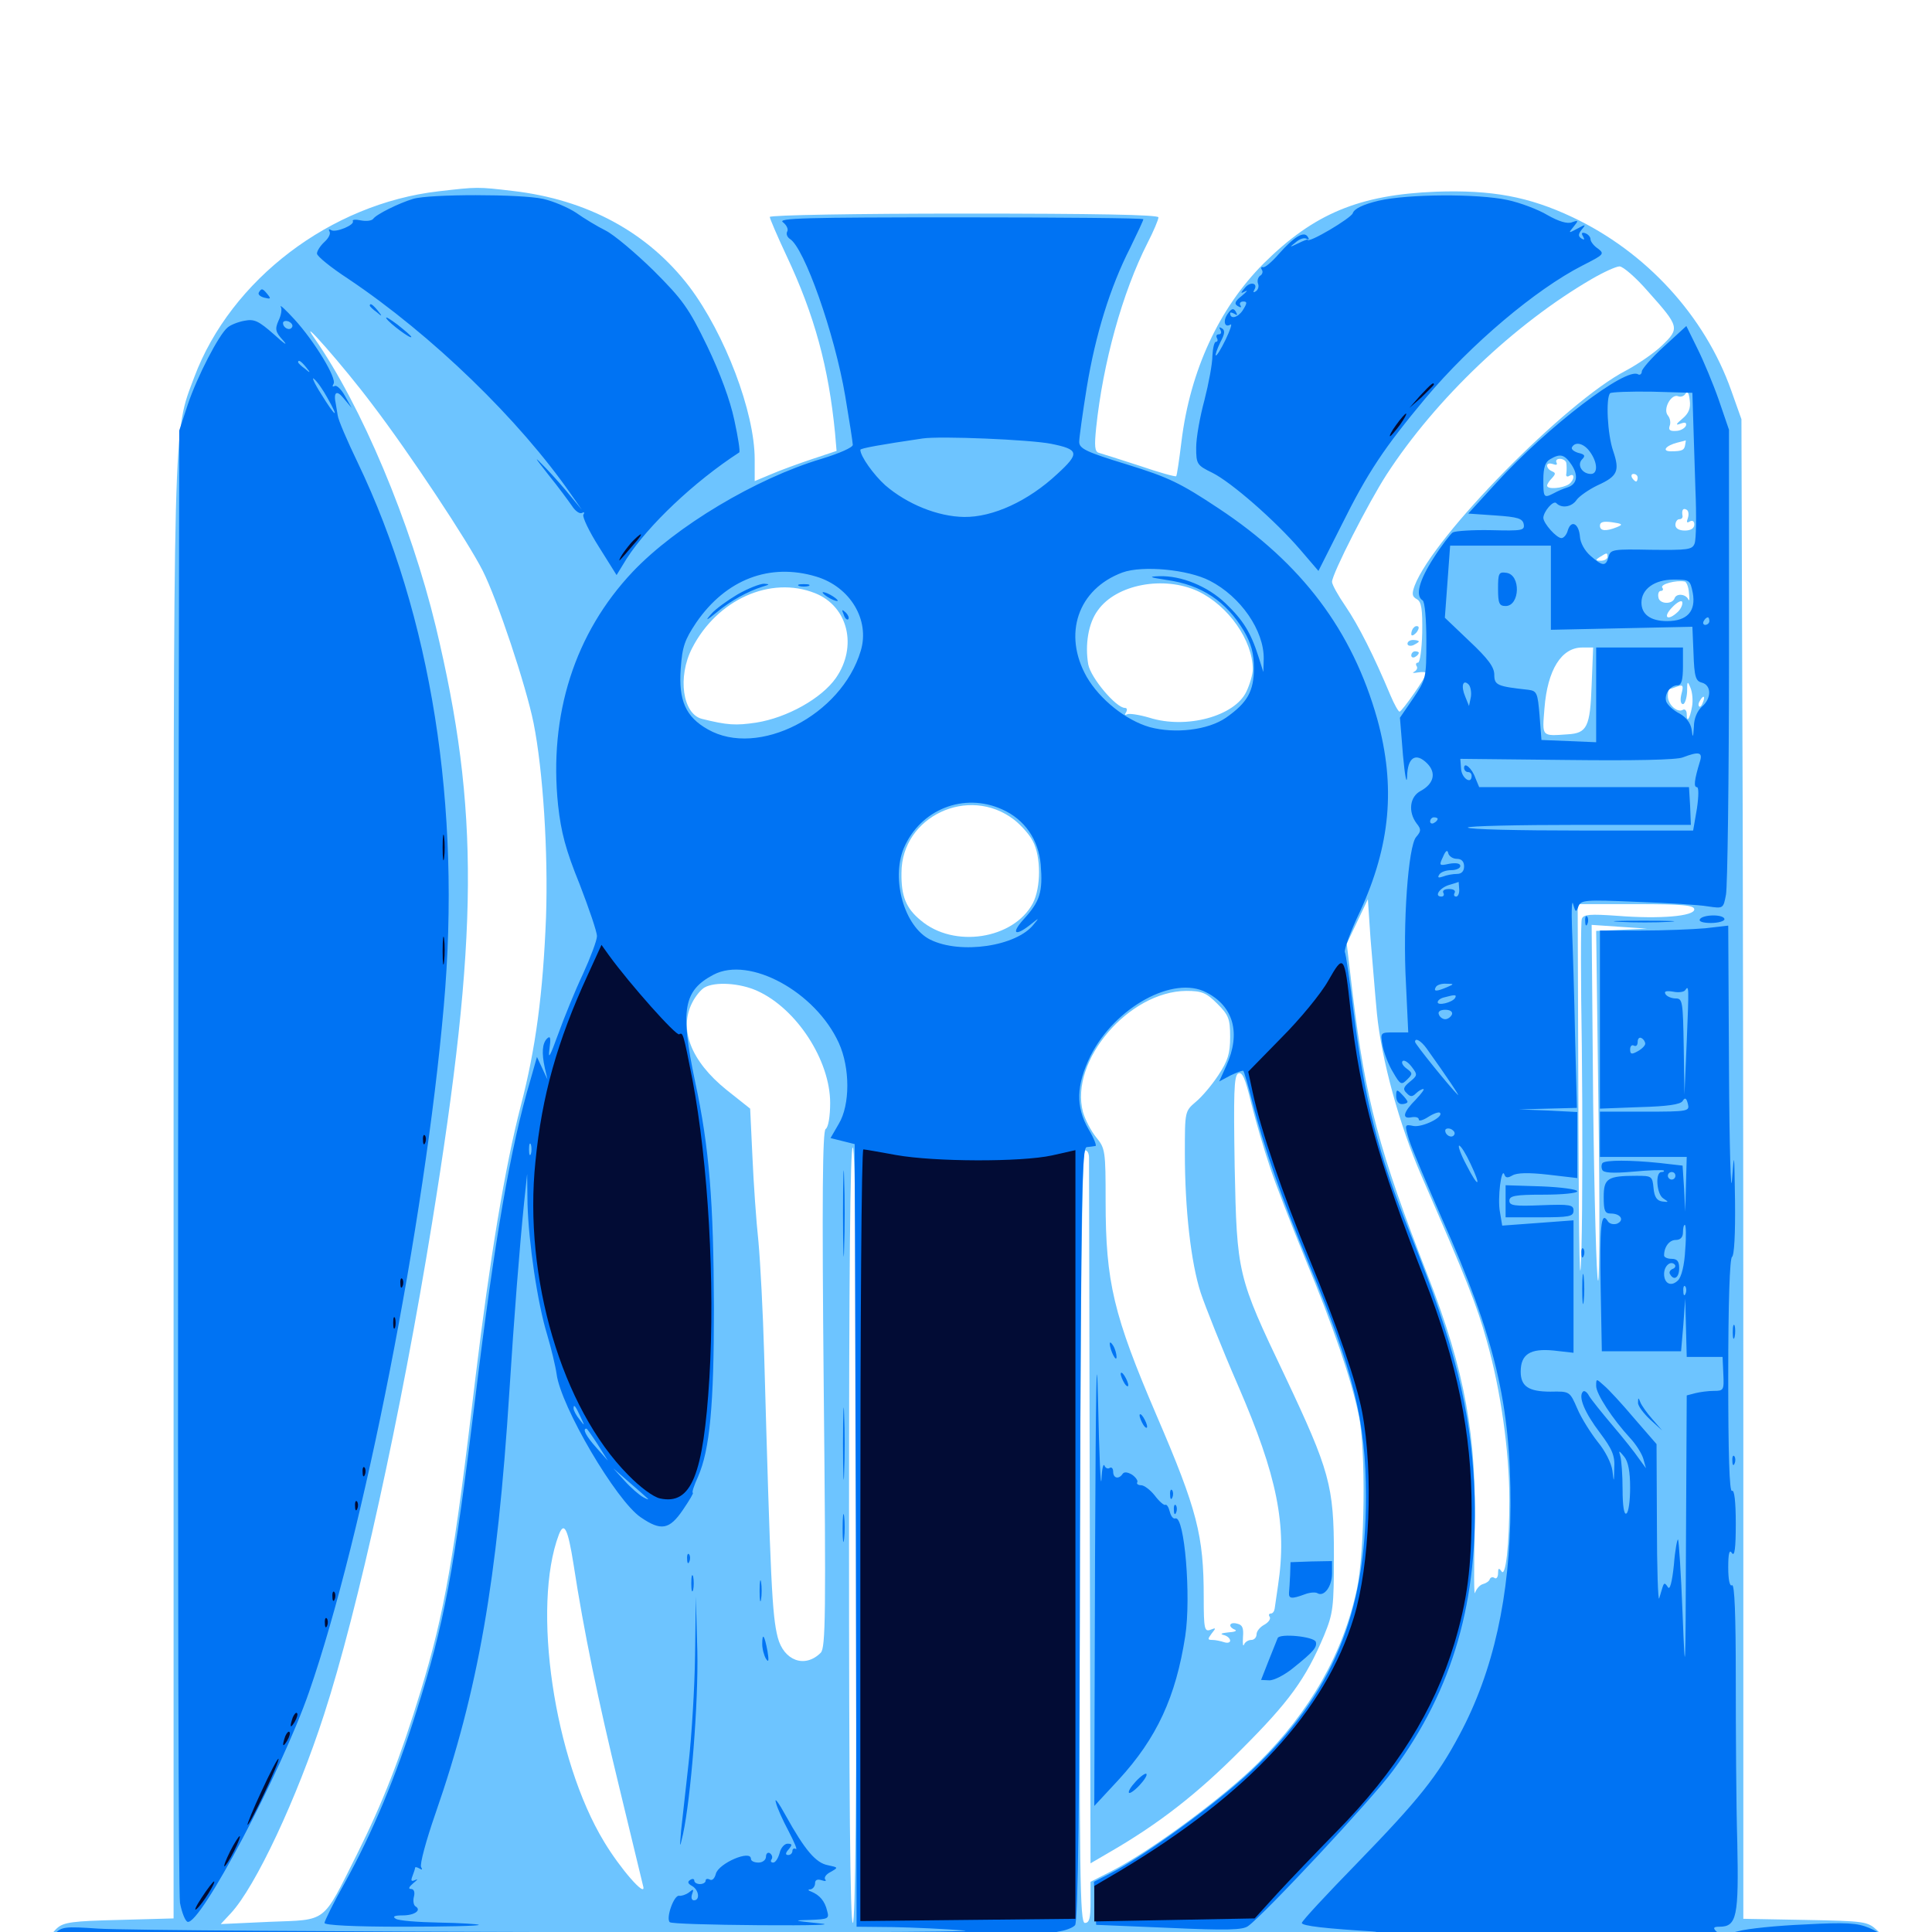 <svg xmlns="http://www.w3.org/2000/svg" viewBox="0 -1000 1000 1000">
	<path fill="#6dc4ff" d="M226.953 -900.977C171.094 -894.531 119.531 -855.273 100.586 -804.883C89.453 -775 89.844 -791.211 89.844 -382.617V-7.031L61.719 -6.25C37.5 -5.664 33.008 -5.078 29.492 -1.953C24.219 2.93 24.219 8.008 29.688 11.719C33.594 14.453 81.641 14.844 501.367 14.844C966.211 14.844 968.75 14.844 972.656 10.938C977.734 5.859 977.539 4.688 971.484 -0.977C966.602 -5.469 965.234 -5.664 934.375 -6.25L902.344 -6.836V-263.086C902.344 -404.102 902.148 -578.711 901.758 -651.172L901.367 -783.008L896.094 -797.852C882.422 -836.523 851.953 -869.727 813.672 -887.695C791.211 -898.242 772.266 -901.758 743.359 -900.781C703.516 -899.219 680.078 -889.453 654.102 -863.672C631.055 -840.625 616.016 -808.203 611.523 -771.484C610.352 -761.914 609.18 -753.906 608.789 -753.516C608.398 -753.125 599.805 -755.469 589.648 -758.984C579.492 -762.305 570.117 -765.234 568.75 -765.625C566.602 -766.211 566.406 -769.141 567.383 -778.711C570.898 -812.109 580.859 -848.438 593.945 -874.219C597.07 -880.273 599.609 -886.328 599.609 -887.5C599.609 -888.867 566.602 -889.453 499.023 -889.453C443.555 -889.453 398.438 -888.672 398.438 -887.695C398.438 -886.914 402.344 -877.734 407.031 -867.773C421.68 -836.719 428.906 -809.766 432.227 -775.781L433.008 -766.602L420.117 -762.305C413.086 -759.961 403.516 -756.445 399.023 -754.492L390.625 -750.977V-762.305C390.625 -786.719 375.195 -827.148 356.836 -851.562C335.352 -879.688 304.102 -896.68 265.43 -901.172C247.266 -903.32 247.07 -903.32 226.953 -900.977ZM852.93 -849.219C869.336 -830.859 869.531 -830.078 860.156 -821.094C855.859 -816.992 847.461 -811.328 841.602 -808.203C810.352 -791.992 741.992 -722.461 732.227 -696.875C730.664 -692.578 730.859 -691.211 733.398 -689.844C735.742 -688.477 736.328 -684.766 736.133 -672.461C735.938 -664.062 734.961 -657.031 733.984 -657.031C733.008 -657.031 732.617 -656.25 733.203 -655.273C733.984 -654.297 733.203 -652.93 732.031 -652.344C730.664 -651.562 731.445 -651.562 733.984 -651.953C736.328 -652.344 738.281 -652.148 738.281 -651.562C738.281 -649.805 725.781 -631.836 724.414 -631.641C723.828 -631.641 721.68 -635.352 719.727 -640.039C711.133 -660.547 703.125 -676.367 696.484 -686.133C692.578 -691.797 689.453 -697.461 689.453 -698.828C689.453 -702.93 708.398 -740.039 717.773 -754.492C743.164 -793.555 783.984 -832.422 824.023 -855.664C830.078 -859.18 836.523 -862.109 838.281 -862.109C840.039 -862.109 846.68 -856.445 852.93 -849.219ZM192.578 -790.82C212.109 -765.234 242.188 -719.727 249.805 -704.688C257.422 -689.648 272.266 -645.117 276.172 -625.781C281.055 -601.367 283.789 -558.789 282.617 -525.195C281.055 -485.938 277.344 -457.422 269.531 -427.539C261.328 -395.898 253.516 -348.242 246.094 -286.914C235.156 -194.141 230.078 -165.039 217.773 -124.805C207.227 -90.234 198.242 -67.188 184.57 -39.844C166.602 -4.102 169.727 -6.445 139.648 -5.273L114.258 -4.102L119.531 -9.766C132.227 -23.438 153.711 -69.141 167.773 -112.695C185.156 -166.211 207.617 -268.164 223.633 -366.992C247.852 -516.602 248.242 -580.859 225.586 -675.586C212.5 -729.688 187.109 -790.039 162.695 -825C153.32 -838.281 177.93 -810.352 192.578 -790.82ZM870.703 -783.203C867.383 -780.469 867.188 -779.688 869.727 -780.664C872.266 -781.641 873.047 -781.25 872.656 -779.688C872.07 -778.32 869.727 -776.953 867.383 -776.953C864.258 -776.758 863.477 -777.539 864.258 -779.688C864.844 -781.25 864.453 -783.594 863.281 -784.961C860.547 -788.281 865.039 -796.289 868.555 -794.922C869.922 -794.336 871.68 -794.922 872.461 -796.289C873.438 -797.852 874.219 -796.484 874.609 -792.773C875.195 -788.672 874.023 -785.938 870.703 -783.203ZM843.75 -794.922C843.75 -795.312 841.602 -795.703 838.867 -795.703C836.133 -795.703 833.984 -794.922 833.984 -793.945C833.984 -793.164 836.133 -792.773 838.867 -793.359C841.602 -793.75 843.75 -794.531 843.75 -794.922ZM872.266 -769.922C871.875 -766.992 870.703 -766.406 864.844 -766.406C859.961 -766.406 862.109 -769.336 868.164 -770.898C870.312 -771.484 872.266 -771.875 872.461 -772.07C872.656 -772.07 872.461 -771.094 872.266 -769.922ZM810.742 -760.156C810.938 -758.789 810.938 -756.445 810.742 -754.883C810.352 -753.516 811.133 -752.93 812.305 -753.711C815.234 -755.469 815.039 -751.562 812.109 -749.414C808.984 -747.266 800.781 -746.484 800.781 -748.633C800.781 -749.414 801.953 -751.172 803.32 -752.539C805.273 -754.688 805.273 -755.273 803.32 -756.055C801.953 -756.641 800.781 -757.812 800.781 -758.984C800.781 -760.156 802.148 -760.352 803.906 -759.766C805.469 -759.18 806.25 -759.375 805.664 -760.547C805.078 -761.719 805.859 -762.5 807.422 -762.5C809.18 -762.5 810.742 -761.328 810.742 -760.156ZM847.656 -752.734C847.656 -751.758 847.266 -750.781 846.875 -750.781C846.289 -750.781 845.312 -751.758 844.727 -752.734C844.141 -753.906 844.531 -754.688 845.508 -754.688C846.68 -754.688 847.656 -753.906 847.656 -752.734ZM846.68 -737.5C847.266 -738.086 846.289 -739.258 844.336 -739.844C841.602 -741.016 841.406 -740.82 843.164 -738.867C844.531 -737.5 846.094 -736.914 846.68 -737.5ZM873.633 -731.836C872.852 -729.688 873.047 -729.102 874.609 -730.078C875.977 -730.859 876.953 -730.273 876.953 -728.516C876.953 -726.562 875.195 -725.391 872.07 -725.391C868.945 -725.391 867.188 -726.562 867.188 -728.32C867.188 -729.883 868.164 -731.25 869.141 -731.25C870.312 -731.25 870.898 -731.836 870.898 -732.812C870.312 -735.938 871.094 -737.305 873.047 -736.133C874.023 -735.547 874.219 -733.594 873.633 -731.836ZM813.086 -733.984C812.305 -734.57 809.57 -734.961 806.836 -734.961C802.148 -734.57 802.344 -734.57 807.617 -733.789L813.477 -732.812L807.617 -730.273L801.758 -727.734L806.836 -727.539C811.719 -727.344 815.625 -731.445 813.086 -733.984ZM836.914 -727.148C831.055 -724.805 828.125 -725.195 828.125 -727.93C828.125 -729.883 830.078 -730.273 834.375 -729.688C839.844 -728.906 840.234 -728.516 836.914 -727.148ZM832.031 -711.719C832.031 -710.742 830.469 -709.766 828.711 -709.766C825.781 -709.766 825.586 -710.156 828.125 -711.719C831.836 -714.062 832.031 -714.062 832.031 -711.719ZM874.219 -692.969C874.609 -689.844 874.414 -688.477 873.828 -689.844C872.461 -692.578 867.773 -692.969 866.797 -690.43C865.625 -686.914 858.789 -687.305 858.398 -690.82C858.008 -692.578 858.594 -694.141 859.57 -694.141C860.742 -694.141 861.133 -694.922 860.352 -695.898C859.375 -697.656 867.578 -699.805 871.875 -699.023C872.852 -699.023 874.023 -696.289 874.219 -692.969ZM620.117 -693.945C635.742 -686.523 648.438 -668.555 648.438 -653.516C648.438 -650.977 646.875 -645.703 645.117 -641.992C639.062 -629.297 614.062 -622.461 594.922 -628.516C589.648 -630.078 584.375 -630.859 583.398 -630.273C582.227 -629.688 582.031 -630.078 582.812 -631.25C583.594 -632.617 583.398 -633.594 582.227 -633.594C577.734 -633.594 564.648 -649.023 563.281 -656.055C561.523 -666.211 563.281 -677.344 568.164 -683.984C577.734 -697.656 602.539 -702.148 620.117 -693.945ZM421.875 -692.969C439.062 -686.133 443.945 -665.234 432.617 -649.023C425.195 -638.477 407.422 -628.516 391.406 -625.977C380.859 -624.414 376.562 -624.609 363.281 -627.93C353.32 -630.469 350.586 -649.609 358.203 -664.453C371.094 -689.648 398.828 -702.148 421.875 -692.969ZM868.555 -683.398C863.281 -678.32 860.352 -680.273 865.43 -685.547C867.969 -688.281 870.312 -689.453 870.703 -688.477C871.094 -687.305 870.117 -684.961 868.555 -683.398ZM823.828 -645.312C823.047 -623.828 821.484 -620.508 811.523 -619.922C797.656 -618.945 798.242 -618.555 799.414 -633.398C800.977 -653.32 808.203 -664.844 818.945 -664.844H824.609ZM875.781 -634.18C874.609 -627.734 873.047 -625.586 873.047 -630.469C873.047 -632.227 872.07 -633.203 871.094 -632.617C868.164 -630.859 863.281 -635.352 863.281 -639.648C863.281 -641.797 863.672 -643.359 864.062 -643.359C864.453 -643.359 866.406 -643.945 868.359 -644.727C871.094 -645.703 871.484 -645.117 870.312 -640.82C869.531 -637.695 869.922 -635.547 871.094 -635.547C872.07 -635.547 873.047 -638.477 873.242 -641.992C873.242 -647.461 873.438 -647.852 875 -643.945C875.977 -641.602 876.367 -637.305 875.781 -634.18ZM882.227 -644.141C883.008 -644.727 881.836 -645.312 879.688 -645.117C877.539 -645.117 876.953 -644.531 878.516 -643.945C879.883 -643.359 881.641 -643.555 882.227 -644.141ZM881.445 -636.523C880.859 -634.766 879.883 -633.789 879.492 -634.375C878.906 -634.961 879.102 -636.133 879.883 -637.305C881.641 -640.43 882.812 -639.844 881.445 -636.523ZM524.805 -575.781C528.32 -573.047 532.812 -568.164 534.57 -564.648C538.867 -556.641 538.867 -540.625 534.57 -532.422C524.609 -513.867 493.75 -508.984 476.562 -523.633C468.945 -529.883 466.406 -536.133 466.602 -548.242C466.602 -577.344 501.367 -593.75 524.805 -575.781ZM712.695 -475.391C715.039 -451.562 724.414 -417.383 735.742 -391.406C759.57 -336.719 764.258 -324.805 769.531 -306.055C776.758 -280.664 781.25 -248.633 781.25 -223.828C781.25 -200.195 779.297 -183.203 777.148 -186.719C775.781 -188.672 775.391 -188.281 775.391 -185.742C775.391 -183.789 774.609 -182.617 773.633 -183.203C772.656 -183.984 771.484 -183.594 771.094 -182.617C770.898 -181.641 769.141 -180.469 767.578 -180.078C766.016 -179.688 764.258 -177.734 763.477 -175.586C762.891 -173.438 762.891 -187.305 763.281 -206.25C764.453 -256.445 758.398 -290.039 739.062 -339.648C713.672 -404.688 706.836 -430.664 700.195 -485.156L697.07 -511.523L702.539 -523.047L708.008 -534.57L709.375 -514.258C710.352 -503.125 711.719 -485.547 712.695 -475.391ZM876.953 -529.297C876.953 -525.781 859.375 -524.219 837.109 -525.977C823.242 -526.953 819.531 -526.758 818.75 -524.414C818.164 -523.047 818.164 -493.164 818.75 -458.008C819.141 -423.047 819.141 -375.977 818.555 -353.32C817.773 -326.172 817.188 -349.414 816.992 -422.266L816.602 -532.031H846.875C870.898 -532.031 876.953 -531.445 876.953 -529.297ZM839.258 -518.75L826.172 -518.164L827.344 -426.953C828.125 -376.758 827.93 -336.328 827.148 -337.109C826.367 -337.891 825.195 -379.688 824.609 -429.883L823.828 -521.289L838.086 -520.312L852.539 -519.336ZM391.992 -487.109C412.305 -477.93 429.688 -451.172 429.688 -429.102C429.688 -422.07 428.711 -416.406 427.344 -415.625C425.781 -414.648 425.391 -381.25 426.367 -280.859C427.539 -164.258 427.344 -147.07 424.805 -144.531C416.602 -136.328 405.664 -140.43 402.539 -152.539C399.609 -164.062 398.828 -181.055 395.508 -299.609C394.922 -320.508 393.555 -346.484 392.578 -357.227C391.406 -367.969 390.039 -387.891 389.453 -401.367L388.281 -426.172L375.977 -435.938C357.617 -450.781 351.172 -467.383 358.398 -481.25C359.961 -484.375 362.891 -487.891 364.648 -488.867C370.117 -491.992 383.008 -491.211 391.992 -487.109ZM630.078 -480.469C635.938 -474.609 636.719 -472.656 636.719 -463.281C636.719 -454.688 635.547 -450.977 630.664 -443.555C627.344 -438.477 622.07 -432.227 618.945 -429.688C613.281 -424.805 613.281 -424.805 613.281 -403.125C613.281 -374.219 616.406 -346.484 621.484 -330.859C623.828 -323.828 632.422 -302.148 640.82 -282.812C661.133 -235.938 666.211 -210.547 661.523 -179.492C660.742 -174.219 659.961 -168.555 659.766 -167.383C659.57 -166.016 658.789 -164.844 657.812 -164.844C656.836 -164.844 656.445 -164.062 657.227 -163.086C657.812 -161.914 656.445 -160.156 654.297 -158.984C652.148 -157.812 650.391 -155.664 650.391 -154.102C650.391 -152.539 649.219 -151.172 647.656 -151.172C646.094 -151.172 644.336 -150 643.945 -148.828C643.359 -147.461 643.164 -149.023 643.359 -152.539C643.75 -157.227 643.164 -158.984 640.43 -159.57C636.328 -160.742 635.352 -158.008 639.258 -156.445C640.43 -155.859 639.062 -155.273 635.742 -155.078C632.227 -154.688 631.25 -154.297 633.398 -153.711C635.156 -153.32 636.719 -151.953 636.719 -150.781C636.719 -149.805 635.352 -149.414 633.594 -150C631.836 -150.586 629.102 -151.172 627.539 -151.172C625 -151.172 625 -151.562 627.148 -154.492C629.492 -157.422 629.492 -157.617 626.562 -156.445C623.438 -155.273 623.047 -156.836 623.047 -173.242C623.047 -205.273 619.727 -218.359 598.633 -267.383C576.367 -319.336 572.266 -336.328 572.266 -378.32C572.266 -404.297 572.07 -405.664 567.383 -411.328C564.844 -414.453 561.719 -420.312 560.547 -424.414C553.516 -450.781 584.18 -486.914 614.062 -487.109C622.07 -487.109 624.414 -486.133 630.078 -480.469ZM657.227 -396.289C659.961 -387.695 668.359 -366.211 675.586 -348.438C690.039 -313.672 699.414 -286.133 703.32 -267.383C707.031 -249.805 706.445 -196.875 702.344 -177.539C695.117 -144.141 678.32 -114.453 651.367 -87.695C633.594 -69.922 595.508 -41.797 575.195 -31.445L564.453 -25.977V-15.234C564.453 -7.227 563.867 -4.688 561.523 -4.688C558.984 -4.688 558.594 -27.734 558.984 -204.297C559.375 -340.234 560.156 -403.906 561.523 -404.492C562.695 -404.883 563.672 -403.125 563.672 -400.781C563.672 -398.242 563.867 -315.039 564.062 -216.016L564.453 -35.547L573.828 -41.016C599.609 -55.859 619.727 -71.484 642.578 -94.531C667.188 -119.141 675.781 -130.859 685.352 -153.516C690.039 -165.039 690.43 -167.773 690.43 -195.117C690.43 -231.055 688.281 -238.672 665.039 -287.891C640.43 -339.453 640.234 -340.625 639.062 -396.094C638.477 -433.789 638.672 -442.969 640.82 -444.336C642.969 -445.508 644.531 -441.992 647.656 -428.906C650 -419.531 654.297 -404.883 657.227 -396.289ZM443.359 -204.688C443.359 -72.656 442.773 -4.688 441.406 -4.688C440.039 -4.688 439.453 -73.047 439.453 -206.055C439.453 -339.648 440.039 -406.836 441.406 -406.055C442.773 -405.273 443.359 -336.133 443.359 -204.688ZM296.875 -190.234C302.148 -155.859 309.57 -119.922 320.508 -75C326.953 -48.633 332.422 -25.391 333.008 -23.242C333.984 -17.969 320.898 -33.008 312.695 -46.68C286.719 -89.453 275.195 -168.359 289.258 -205.664C291.992 -212.695 293.945 -208.789 296.875 -190.234ZM731.836 -675.195C731.055 -674.609 730.469 -673.047 730.469 -671.875C730.469 -670.703 731.445 -670.898 732.812 -672.266C733.984 -673.438 734.57 -675 734.18 -675.586C733.594 -676.172 732.422 -675.977 731.836 -675.195ZM728.516 -666.797C728.516 -667.969 729.883 -668.75 731.445 -668.75C733.008 -668.75 734.375 -668.359 734.375 -667.969C734.375 -667.578 733.008 -666.797 731.445 -666.016C729.883 -665.43 728.516 -665.82 728.516 -666.797ZM730.469 -660.742C730.469 -659.766 731.445 -659.375 732.422 -659.961C733.594 -660.547 734.375 -661.523 734.375 -662.109C734.375 -662.5 733.594 -662.891 732.422 -662.891C731.445 -662.891 730.469 -661.914 730.469 -660.742ZM57.617 18.75C56.836 20.117 52.93 20.508 46.68 19.727L37.109 18.555V25.391C37.109 32.031 37.5 32.422 43.945 32.422C48.828 32.422 50.781 31.641 50.781 29.297C50.781 27.344 49.805 26.562 47.656 27.344C46.094 27.93 45.312 27.734 45.898 26.562C46.484 25.391 48.828 24.609 50.977 24.609C53.711 24.609 54.688 25.977 54.688 29.688C54.688 34.375 55.273 34.57 59.961 33.398C69.336 31.055 70.703 24.414 63.086 19.336C60.156 17.383 58.594 17.188 57.617 18.75Z"/>
	<path fill="#0073f3" d="M213.867 -897.07C206.641 -894.922 194.727 -889.062 193.164 -886.719C192.383 -885.742 189.648 -885.352 186.719 -885.938C183.984 -886.523 182.227 -886.328 182.617 -885.547C183.789 -883.594 173.828 -879.492 171.484 -880.859C170.312 -881.641 169.922 -881.25 170.508 -880.273C171.289 -879.102 170.117 -876.758 167.969 -874.805C165.82 -872.852 164.062 -870.117 164.062 -868.75C164.062 -867.383 171.289 -861.523 180.273 -855.664C223.633 -826.562 268.945 -782.617 295.703 -743.945L301.172 -736.133L295.508 -742.969C292.578 -746.68 286.719 -753.32 282.617 -757.617C275.977 -764.453 276.172 -764.062 283.984 -754.102C289.062 -747.852 294.336 -740.625 296.094 -738.086C297.852 -735.352 300.195 -733.789 301.367 -734.57C302.344 -735.156 302.734 -734.766 301.953 -733.594C301.367 -732.422 304.883 -725 309.961 -716.992L319.141 -702.344L324.414 -710.938C335.547 -728.125 359.18 -750.586 382.617 -765.82C383.203 -766.211 382.031 -773.633 380.078 -782.617C377.93 -792.773 372.852 -806.641 366.016 -820.898C356.445 -840.625 353.32 -844.922 338.281 -859.961C328.906 -869.141 317.773 -878.516 313.477 -880.664C309.18 -882.812 302.344 -886.914 298.242 -889.844C294.141 -892.578 286.328 -895.898 281.055 -897.07C269.531 -899.609 222.266 -899.609 213.867 -897.07ZM713.477 -896.094C705.469 -894.141 700.977 -891.992 700.195 -889.648C699.414 -887.109 676.758 -873.633 676.758 -875.977C676.758 -876.172 674.609 -875.391 671.875 -874.023C667.383 -871.875 667.188 -871.875 670.703 -874.609C672.656 -876.367 675.195 -877.148 676.367 -876.367C677.539 -875.781 677.734 -876.172 676.953 -877.344C675 -880.664 669.922 -877.539 661.914 -868.555C658.398 -864.453 654.688 -861.328 653.711 -861.719C652.734 -861.914 652.539 -861.328 653.125 -860.352C653.906 -859.375 653.32 -857.812 652.148 -857.227C651.172 -856.445 650.586 -854.688 651.172 -853.125C651.758 -851.758 651.172 -850 650 -849.219C648.828 -848.438 648.438 -848.633 649.219 -850C651.367 -853.516 647.07 -854.492 644.336 -850.977C641.992 -848.242 641.992 -847.852 644.531 -849.219C646.094 -850 645.312 -849.023 642.773 -846.875C639.258 -844.141 638.672 -842.773 640.625 -841.602C642.188 -840.625 642.773 -840.82 641.992 -841.992C641.406 -842.969 641.992 -843.945 643.555 -843.945C645.703 -843.945 645.508 -842.969 643.164 -839.258C640.625 -835.547 636.719 -834.57 636.719 -837.891C636.719 -838.477 637.695 -838.281 639.062 -837.5C640.43 -836.523 640.625 -836.914 639.648 -838.672C638.477 -840.625 637.5 -840.43 635.547 -837.695C632.812 -833.984 633.789 -830.078 636.914 -832.031C637.891 -832.617 636.719 -829.102 634.375 -824.219C632.031 -819.336 629.688 -815.625 629.297 -816.016C628.906 -816.406 630.078 -819.531 631.641 -822.852C633.984 -827.148 634.18 -829.102 632.422 -830.078C631.055 -830.859 630.859 -830.664 631.641 -829.297C632.422 -827.93 632.031 -826.953 630.859 -826.953C629.688 -826.953 629.297 -826.172 629.883 -825C630.469 -824.023 630.273 -823.047 629.297 -823.047C628.516 -823.047 627.734 -819.727 627.539 -815.82C627.539 -811.719 625.586 -801.367 623.438 -792.969C621.094 -784.375 619.141 -773.438 619.141 -768.359C619.141 -759.766 619.531 -759.18 627.539 -755.273C637.305 -750.391 659.961 -730.664 673.047 -715.43L682.422 -704.492L694.336 -728.125C708.008 -755.664 716.406 -768.164 737.891 -793.945C761.523 -822.07 794.922 -850.195 818.945 -862.5C830.078 -868.164 830.664 -868.555 827.148 -871.289C825 -872.656 823.242 -875 823.242 -876.172C823.242 -877.344 822.07 -878.711 820.508 -879.297C818.75 -879.883 818.359 -879.297 819.336 -877.734C820.312 -875.977 820.117 -875.586 818.555 -876.562C816.797 -877.734 816.797 -878.711 818.75 -881.25C821.094 -883.984 820.703 -883.984 816.406 -881.641C811.719 -879.102 811.719 -879.297 814.453 -882.617C817.188 -885.938 816.992 -886.133 813.672 -884.961C811.328 -883.984 806.836 -885.352 800.977 -888.672C796.094 -891.602 786.719 -895.117 780.273 -896.484C764.844 -899.805 728.711 -899.609 713.477 -896.094ZM405.273 -884.961C407.227 -883.398 408.203 -881.25 407.422 -880.078C406.836 -878.906 407.422 -877.344 408.789 -876.367C416.211 -872.07 432.031 -827.344 437.5 -794.922C439.648 -782.227 441.406 -770.898 441.406 -769.727C441.406 -768.359 434.18 -765.234 425.195 -762.5C391.211 -752.344 349.805 -727.539 327.539 -704.102C297.461 -672.266 283.984 -630.078 288.867 -583.203C290.43 -569.141 292.773 -560.156 300 -542.383C304.883 -529.688 308.984 -517.773 308.984 -515.43C308.984 -513.281 305.664 -504.492 301.758 -495.898C297.656 -487.305 291.992 -473.242 288.867 -464.648C284.766 -453.32 283.594 -451.172 284.375 -456.836C285.156 -462.695 284.961 -464.062 283.203 -462.5C280.664 -459.961 280.273 -455.078 282.031 -447.07L283.398 -441.211L280.664 -447.07L277.93 -452.93L274.609 -441.211C264.258 -406.445 256.055 -358.789 246.094 -277.148C234.961 -185.742 229.883 -159.375 215.625 -114.453C205.078 -80.664 192.773 -51.367 178.516 -25.586C172.656 -15.234 167.969 -5.664 167.969 -4.688C167.969 -3.516 183.008 -2.734 208.398 -2.734C230.469 -2.734 248.242 -3.125 247.852 -3.711C247.266 -4.102 238.086 -4.688 227.148 -4.883C216.406 -5.078 206.25 -5.859 204.883 -6.836C202.93 -8.008 204.102 -8.594 208.398 -8.594C214.648 -8.594 218.359 -11.328 215.039 -13.281C214.062 -13.867 213.672 -16.211 214.258 -18.359C214.844 -20.703 214.258 -22.266 212.695 -22.266C211.133 -22.266 211.719 -23.438 214.062 -25.391C216.016 -26.953 216.602 -27.734 215.039 -26.953C212.891 -25.977 212.5 -26.367 213.477 -28.906C214.258 -30.859 214.844 -32.812 214.844 -33.203C214.844 -33.789 215.82 -33.594 217.188 -32.812C218.555 -32.031 218.75 -32.227 217.969 -33.594C217.188 -34.961 220.508 -47.266 225.391 -61.328C247.461 -124.805 257.422 -181.836 263.672 -280.078C266.016 -317.383 268.945 -354.688 271.289 -377.734L272.852 -392.383L273.047 -376.758C273.633 -356.836 278.125 -325.781 283.203 -309.18C285.352 -301.953 287.5 -292.969 288.086 -288.867C290.234 -272.07 318.945 -223.242 331.641 -214.648C342.188 -207.422 346.484 -208.203 353.516 -218.555C356.836 -223.438 359.18 -227.344 358.594 -227.344C358.008 -227.344 359.18 -231.055 361.328 -235.742C367.383 -249.609 369.531 -272.461 369.531 -322.852C369.336 -378.125 367.188 -405.859 359.766 -440.234C351.953 -477.344 353.711 -487.305 369.336 -495.508C387.891 -505.273 422.07 -486.719 434.18 -460.156C440.039 -447.266 440.039 -428.125 434.18 -418.359L429.883 -410.938L436.133 -409.375L442.383 -407.812L442.969 -205.273L443.359 -2.734L462.5 -2.539C472.852 -2.344 489.453 -1.562 499.023 -0.781C519.727 0.977 78.125 0 50.781 -1.758C33.594 -2.93 31.836 -2.734 28.32 0.977C24.805 5.078 24.805 5.273 29.297 9.961L33.789 14.844H498.828C868.945 14.844 964.844 14.258 968.75 12.305C971.484 10.938 973.828 7.812 974.219 5.469C974.805 1.953 973.438 0.391 967.383 -2.148C961.328 -4.688 955.469 -5.078 934.18 -3.906C919.922 -3.32 904.492 -1.758 899.609 -0.391C892.578 1.367 890.039 1.367 888.281 -0.391C886.523 -2.148 886.914 -2.734 890.039 -2.734C899.023 -2.734 900 -8.203 899.219 -46.289C898.633 -65.82 898.438 -104.102 898.438 -131.25C898.438 -163.672 897.852 -180.273 896.484 -179.492C895.312 -178.711 894.531 -182.227 894.531 -188.672C894.531 -196.094 895.117 -198.242 896.484 -196.094C897.852 -194.141 898.438 -198.828 898.438 -211.328C898.438 -223.047 897.656 -229.102 896.484 -228.32C895.117 -227.539 894.531 -247.852 894.531 -287.695C894.531 -325.977 895.312 -348.633 896.484 -349.414C897.656 -350.195 898.242 -361.523 898.047 -378.32C897.656 -403.906 897.656 -404.688 896.484 -389.453C895.898 -380.273 895.117 -406.25 894.922 -446.875L894.531 -520.898L882.617 -519.531C875.977 -518.945 860.938 -518.359 849.414 -518.359H828.125V-472.266V-426.172L848.633 -426.953C863.086 -427.344 869.727 -428.32 870.898 -430.078C872.07 -432.031 872.852 -431.836 873.633 -428.711C874.609 -424.805 874.023 -424.609 851.367 -424.609H828.125V-412.891V-401.172H850.586H873.047L872.656 -387.109L872.266 -372.852L871.68 -384.766L870.898 -396.68L858.984 -398.047C843.945 -399.609 831.055 -399.609 829.492 -398.047C828.906 -397.461 828.711 -395.898 829.297 -394.531C829.883 -392.969 834.375 -392.578 845.312 -393.555C853.516 -394.336 860.742 -394.531 861.133 -394.141C861.523 -393.75 861.133 -393.359 859.961 -393.359C856.641 -393.359 857.422 -381.836 860.938 -379.688C863.867 -377.734 863.867 -377.734 860.352 -378.125C857.617 -378.516 856.25 -380.469 855.859 -385.156C855.273 -391.211 854.883 -391.406 847.07 -391.406C832.031 -391.406 830.078 -390.039 830.078 -380.469C830.078 -373.242 830.664 -371.875 833.789 -371.875C838.867 -371.875 841.016 -368.359 836.914 -366.602C834.961 -366.016 832.812 -366.602 832.031 -368.164C828.711 -373.242 827.93 -365.43 828.516 -332.812L829.102 -300.586H849.609H870.117L871.289 -314.258L872.266 -327.93L872.656 -312.891L873.047 -297.656H882.422H891.602L891.992 -288.867C892.383 -280.469 892.188 -280.078 887.109 -280.078C884.18 -280.078 879.883 -279.492 877.539 -278.906L873.047 -277.734L872.656 -202.148C872.461 -132.031 872.266 -129.492 870.898 -164.648C870.117 -185.352 868.945 -202.734 868.555 -203.125C868.164 -203.711 866.992 -197.656 866.406 -190.039C865.43 -180.664 864.258 -176.758 863.281 -178.516C861.719 -180.859 861.328 -180.859 860.547 -178.516C860.156 -176.953 859.18 -174.219 858.789 -172.656C858.203 -171.094 857.617 -188.477 857.617 -211.133L857.422 -252.539L845.898 -265.82C839.648 -273.242 832.617 -280.859 830.273 -282.812C826.172 -286.523 826.172 -286.523 826.172 -282.617C826.172 -278.516 834.57 -265.625 843.75 -255.664C846.68 -252.539 849.805 -247.656 850.586 -244.922L851.953 -240.039L848.242 -245.117C846.289 -248.047 840.234 -255.664 834.57 -262.305C829.102 -268.75 823.633 -275.586 822.461 -277.539C821.484 -279.492 819.922 -280.469 819.336 -279.688C816.797 -277.148 820.117 -268.945 828.125 -258.398C834.57 -249.805 835.938 -246.484 835.547 -240.039C835.352 -232.422 835.352 -232.422 834.57 -238.867C833.984 -242.773 830.859 -249.023 826.953 -253.711C823.438 -258.203 818.555 -265.82 816.406 -270.898C812.5 -279.883 812.5 -279.883 802.539 -279.688C791.211 -279.688 787.109 -282.422 787.109 -290.039C787.109 -299.023 791.992 -302.148 804.102 -300.977L814.453 -299.805V-334.18V-368.359L796.094 -366.992L777.539 -365.625L776.367 -372.656C775 -379.688 777.148 -396.484 778.711 -391.992C779.297 -390.234 780.469 -390.234 782.812 -391.602C785.156 -392.969 791.016 -393.164 801.367 -391.992L816.406 -390.234V-407.227V-424.414L801.367 -425.195L786.133 -425.781L801.172 -426.172L816.211 -426.562L815.234 -464.258C814.844 -484.766 814.062 -509.766 813.672 -519.336C813.281 -529.102 813.672 -534.766 814.258 -532.031C815.43 -527.734 815.82 -527.539 816.992 -530.859C818.359 -534.18 820.312 -534.375 847.266 -533.203C863.086 -532.617 879.688 -531.641 883.984 -530.859C891.992 -529.688 891.992 -529.688 893.359 -536.914C894.141 -540.82 894.922 -596.68 894.922 -660.742V-777.539L889.648 -792.969C886.719 -801.367 881.641 -813.477 878.516 -819.727L872.852 -831.25L861.328 -820.703C855.078 -815.039 850 -809.18 849.805 -807.812C849.805 -806.445 848.828 -805.664 847.852 -806.25C841.602 -810.156 800.977 -779.102 774.609 -750.195L759.961 -734.18L774.023 -733.203C785.547 -732.422 788.086 -731.641 788.672 -728.711C789.258 -725.391 787.891 -725.195 771.875 -725.586C762.305 -725.781 753.32 -725.195 751.953 -724.414C750.781 -723.633 746.094 -717.578 741.992 -711.133C734.57 -699.609 732.422 -691.602 736.328 -689.258C737.5 -688.672 738.281 -679.297 738.281 -668.359C738.281 -648.828 738.086 -648.438 731.445 -638.477L724.609 -628.516L726.172 -609.18C727.148 -598.438 728.125 -593.359 728.32 -598.047C728.516 -608.008 732.812 -610.742 738.672 -604.883C743.555 -600 742.188 -594.336 735.352 -590.625C729.688 -587.695 728.711 -579.883 733.203 -573.828C735.742 -570.703 735.547 -569.727 733.008 -566.797C728.906 -562.109 725.977 -522.266 727.734 -490.625L728.906 -465.625H721.68C714.453 -465.625 714.453 -465.625 715.625 -458.789C716.406 -454.883 718.75 -448.633 721.094 -444.922C724.805 -438.477 725.391 -438.281 728.32 -441.211C731.25 -444.141 731.25 -444.531 728.125 -446.875C726.172 -448.242 725.195 -450 725.977 -450.781C726.758 -451.562 728.906 -450.195 730.664 -447.852C733.789 -443.75 733.789 -443.359 729.688 -440.039C726.367 -437.305 725.977 -436.133 728.125 -434.18C729.883 -432.227 731.055 -432.227 732.812 -433.984C734.18 -435.352 735.938 -436.328 736.719 -436.328C737.5 -436.328 735.742 -433.984 732.812 -430.859C726.367 -424.414 725.391 -420.703 730.469 -421.68C732.617 -422.07 734.375 -421.68 734.375 -420.508C734.375 -419.531 736.523 -420.117 739.258 -421.875C741.992 -423.633 744.727 -424.609 745.312 -424.023C747.461 -421.875 736.328 -416.406 731.641 -417.188C726.953 -418.164 726.953 -417.969 729.297 -410.156C730.664 -405.664 738.477 -387.305 746.484 -368.945C773.828 -307.617 782.031 -272.852 781.836 -220.508C781.641 -174.023 773.047 -134.961 755.469 -102.148C743.945 -80.469 734.375 -68.555 702.344 -35.547C686.719 -19.531 673.828 -5.664 673.828 -4.688C673.828 -3.125 686.523 -1.758 711.914 -0.195C717.383 0.195 680.859 0.391 630.859 0.586C580.859 0.586 543.359 0.195 547.266 -0.195C551.172 -0.586 555.273 -2.148 556.445 -3.516C558.008 -5.273 558.789 -67.383 558.984 -206.055C559.57 -382.227 559.961 -406.055 562.5 -406.25C564.062 -406.445 566.211 -406.641 566.992 -406.836C567.773 -406.836 566.211 -410.938 563.477 -415.43C556.641 -427.344 557.031 -438.281 564.453 -453.516C577.148 -478.711 607.422 -495.312 624.414 -486.328C638.477 -479.102 642.383 -465.234 634.766 -448.438L631.055 -440.234L636.914 -443.359C640.234 -444.922 643.164 -446.094 643.555 -445.703C643.945 -445.312 646.094 -438.086 648.242 -429.492C654.102 -406.445 663.867 -378.516 677.539 -345.703C700.586 -290.234 707.031 -264.258 707.031 -225.586C707.031 -164.844 689.648 -123.047 647.852 -83.594C630.078 -66.797 591.992 -39.062 574.609 -30.273L566.211 -25.977L566.797 -14.844L567.383 -3.711L604.883 -2.148C634.961 -0.781 643.359 -0.977 646.094 -3.125C654.492 -9.18 710.352 -68.945 720.898 -83.398C752.148 -125.391 765.625 -172.461 763.086 -230.273C761.133 -270.703 752.93 -303.906 730.469 -360.156C712.891 -403.906 706.25 -430.469 700.195 -479.688C698.438 -493.555 696.68 -505.859 696.094 -507.227C695.703 -508.594 699.023 -517.969 703.906 -528.125C719.727 -562.5 722.461 -592.969 712.891 -627.734C700 -673.633 673.828 -708.398 630.664 -736.914C610.938 -750 604.883 -752.93 583.398 -759.57C562.305 -766.016 558.594 -767.773 558.594 -771.289C558.594 -773.438 560.352 -786.133 562.5 -799.414C566.992 -826.758 574.609 -851.367 584.961 -871.68C588.672 -879.297 591.797 -885.938 591.797 -886.523C591.797 -887.109 549.023 -887.5 496.68 -887.5C416.406 -887.5 402.148 -887.109 405.273 -884.961ZM876.367 -783.984C876.562 -776.953 877.148 -760.352 877.539 -746.875C878.125 -733.398 877.93 -720.898 877.148 -718.75C875.977 -715.43 873.633 -715.234 854.688 -715.43C834.961 -715.82 833.594 -715.625 832.617 -711.914C831.25 -706.641 829.492 -706.836 823.242 -712.305C820.312 -714.844 817.969 -718.945 817.773 -722.266C817.188 -729.102 813.281 -731.055 811.523 -725.586C810.938 -723.242 809.375 -721.484 808.203 -721.484C805.664 -721.484 798.828 -729.102 798.828 -732.031C799.023 -735.352 803.906 -741.016 805.469 -739.648C808.203 -736.719 813.477 -737.5 816.016 -741.211C817.383 -743.164 822.461 -746.68 826.953 -748.828C837.305 -753.516 838.477 -756.25 834.961 -766.602C832.031 -775 831.055 -793.945 833.398 -796.484C834.18 -797.07 843.945 -797.461 855.273 -797.266L875.977 -796.68ZM543.945 -770.312C558.594 -767.383 558.984 -765.43 547.266 -754.688C532.227 -740.625 513.867 -732.227 499.023 -732.422C485.352 -732.617 469.531 -739.062 458.203 -748.828C452.148 -754.297 445.312 -763.867 445.312 -767.188C445.312 -767.969 456.25 -769.922 477.539 -773.047C486.523 -774.414 533.008 -772.461 543.945 -770.312ZM823.047 -766.016C826.953 -760.547 827.148 -754.688 823.438 -754.688C818.945 -754.688 816.016 -759.375 818.945 -762.305C820.703 -764.062 820.312 -764.844 816.797 -765.625C814.453 -766.406 813.086 -767.578 813.672 -768.555C815.43 -771.68 819.922 -770.508 823.047 -766.016ZM813.477 -759.375C817.188 -753.711 816.211 -749.219 811.133 -747.656C809.18 -747.07 806.055 -745.703 804.297 -744.727C799.023 -741.992 798.828 -742.383 798.828 -751.758C798.828 -757.812 799.805 -760.938 802.344 -762.305C807.617 -765.43 809.766 -764.844 813.477 -759.375ZM802.734 -695.898V-674.023L839.453 -674.805L875.977 -675.586L876.562 -661.719C876.953 -649.609 877.734 -647.461 880.859 -646.68C885.938 -645.312 885.938 -638.477 880.859 -634.18C878.516 -632.031 876.758 -628.125 876.758 -623.828C876.367 -617.969 876.172 -617.773 875.586 -622.461C875 -625.781 872.852 -628.711 869.336 -630.664C866.211 -632.227 863.281 -634.961 862.5 -636.719C861.133 -640.43 864.453 -645.312 868.359 -645.312C870.312 -645.312 871.094 -648.047 871.094 -655.078V-664.844H848.633H826.172V-640.43V-615.82L812.109 -616.406L797.852 -616.992L796.875 -629.688C795.898 -641.406 795.508 -642.383 791.016 -642.969C775 -644.727 773.438 -645.312 773.438 -650.781C773.438 -654.688 770.312 -658.984 760.547 -668.164L747.852 -680.273L749.219 -698.828L750.586 -717.578H776.562H802.734ZM626.172 -699.414C642.188 -691.211 654.297 -673.633 654.102 -658.984L653.906 -652.148L651.367 -660.156C647.461 -672.461 643.555 -678.906 634.375 -687.695C625.195 -696.484 611.523 -702.148 600 -701.758C594.141 -701.562 594.922 -701.172 603.906 -699.805C622.07 -697.266 634.766 -688.672 643.945 -673.242C647.656 -666.797 649.023 -661.719 649.023 -654.297C649.023 -642.188 645.703 -636.328 634.57 -628.516C625.195 -622.07 608.203 -620.117 595.117 -623.633C582.812 -627.148 569.336 -637.891 562.5 -649.609C550 -671.68 557.812 -695.117 581.055 -703.711C591.406 -707.422 614.844 -705.273 626.172 -699.414ZM422.461 -701.562C440.039 -696.289 450.391 -679.102 445.508 -663.086C435.547 -629.688 392.383 -607.617 366.406 -622.461C354.883 -628.906 351.172 -637.5 352.344 -653.906C353.125 -665.43 354.492 -668.945 360.352 -677.734C375.781 -700.195 398.438 -708.789 422.461 -701.562ZM876.172 -693.164C877.93 -683.594 873.242 -678.516 862.891 -678.516C854.297 -678.516 849.609 -682.031 849.609 -688.086C849.609 -695.117 856.445 -700 866.211 -700C874.609 -700 874.805 -699.805 876.172 -693.164ZM884.766 -678.516C884.766 -677.539 883.789 -676.562 882.617 -676.562C881.641 -676.562 881.25 -677.539 881.836 -678.516C882.422 -679.688 883.398 -680.469 883.984 -680.469C884.375 -680.469 884.766 -679.688 884.766 -678.516ZM761.328 -639.258L760.352 -634.57L758.398 -639.453C756.055 -644.922 757.227 -648.633 760.156 -645.703C761.133 -644.727 761.719 -641.797 761.328 -639.258ZM769.531 -631.641C769.531 -632.812 768.945 -633.398 768.164 -633.398C767.188 -633.203 764.258 -632.617 761.328 -632.227C757.812 -631.641 755.859 -630.078 755.859 -628.125C755.859 -625.781 756.445 -625.586 758.203 -627.344C759.57 -628.711 762.5 -629.688 765.039 -629.688C767.578 -629.688 769.531 -630.664 769.531 -631.641ZM879.883 -605.859C876.953 -596.289 876.562 -592.578 878.32 -592.578C879.297 -592.578 879.297 -588.086 878.32 -581.445L876.367 -570.117H817.969C785.938 -570.117 759.766 -570.703 759.766 -571.68C759.766 -572.461 785.742 -573.047 817.383 -573.047H875.195L874.805 -582.812L874.219 -592.578H819.922H765.625L763.672 -597.266C761.914 -602.344 757.812 -605.859 757.812 -602.539C757.812 -601.367 758.789 -600.391 759.766 -600.391C760.938 -600.391 761.719 -599.609 761.719 -598.438C761.719 -593.75 756.641 -597.07 756.25 -601.953L755.859 -607.227L811.133 -606.641C845.312 -606.25 867.969 -606.641 871.094 -608.008C879.297 -611.133 881.445 -610.742 879.883 -605.859ZM518.75 -581.055C530.469 -575.781 537.5 -565.43 538.672 -552.539C539.844 -538.281 538.281 -533.398 529.883 -524.219C522.852 -516.406 525.586 -515.039 534.18 -522.07C537.891 -525 537.891 -525 535.156 -521.68C526.367 -510.156 497.07 -505.859 481.445 -513.672C468.164 -520.312 461.133 -544.727 467.773 -560.938C476.367 -581.055 498.828 -590.039 518.75 -581.055ZM744.141 -576.172C744.141 -575.586 743.359 -574.609 742.188 -574.023C741.211 -573.438 740.234 -573.828 740.234 -574.805C740.234 -575.977 741.211 -576.953 742.188 -576.953C743.359 -576.953 744.141 -576.562 744.141 -576.172ZM754.102 -555.469C756.445 -555.469 757.812 -554.102 757.812 -551.562C757.812 -549.023 756.445 -547.656 754.102 -547.656C751.953 -547.656 748.828 -547.07 746.875 -546.289C744.531 -545.508 743.945 -545.703 744.922 -547.266C745.703 -548.633 748.438 -549.609 751.172 -549.609C753.711 -549.609 755.859 -550.586 755.859 -551.758C755.859 -553.125 753.711 -553.516 750.195 -552.93C744.922 -551.758 744.727 -551.953 746.875 -556.445C748.242 -559.766 749.219 -560.352 749.609 -558.398C750 -556.836 751.953 -555.469 754.102 -555.469ZM755.273 -539.844C755.469 -537.695 754.688 -535.938 753.711 -535.938C752.539 -535.938 752.344 -536.914 752.93 -537.891C753.516 -539.062 752.344 -539.844 750 -539.844C747.656 -539.844 746.484 -539.062 747.07 -537.891C747.656 -536.914 747.266 -535.938 746.094 -535.938C741.992 -535.938 745.312 -540.625 750.195 -541.992C752.734 -542.773 754.883 -543.359 754.883 -543.555C755.078 -543.75 755.078 -541.992 755.273 -539.844ZM870.117 -539.062C853.516 -540.43 812.5 -540.82 812.5 -539.453C812.5 -538.867 827.148 -538.281 845.312 -538.281C863.281 -538.477 874.414 -538.867 870.117 -539.062ZM755.859 -521.875C755.859 -522.656 753.711 -523.242 750.977 -523.242C748.242 -523.242 746.094 -522.656 746.094 -521.875C746.094 -520.898 748.242 -520.312 750.977 -520.312C753.711 -520.312 755.859 -520.898 755.859 -521.875ZM749.023 -489.062C743.555 -486.719 741.797 -486.719 743.164 -489.062C743.75 -490.234 746.289 -491.016 748.633 -490.82C752.734 -490.82 752.734 -490.625 749.023 -489.062ZM873.047 -460.742L871.875 -433.398L871.484 -458.398C871.094 -481.445 870.898 -483.203 867.383 -483.203C865.234 -483.203 862.891 -484.18 862.109 -485.352C861.133 -486.914 862.305 -487.305 866.016 -486.719C868.75 -486.133 871.68 -486.523 872.266 -487.5C874.219 -490.43 874.219 -489.258 873.047 -460.742ZM753.125 -483.398C751.562 -481.055 744.141 -479.297 744.141 -481.25C744.141 -482.227 745.703 -483.398 747.656 -483.789C753.32 -485.352 754.102 -485.156 753.125 -483.398ZM751.562 -475C750.977 -473.633 749.414 -472.461 748.047 -472.461C746.68 -472.461 745.117 -473.633 744.727 -475C744.141 -476.367 745.508 -477.344 748.047 -477.344C750.586 -477.344 751.953 -476.367 751.562 -475ZM751.367 -464.453C752.148 -465.039 750.977 -465.625 748.828 -465.43C746.68 -465.43 746.094 -464.844 747.656 -464.258C749.023 -463.672 750.781 -463.867 751.367 -464.453ZM851.562 -459.766C851.562 -458.789 849.805 -457.031 847.656 -455.859C844.531 -454.102 843.75 -454.297 843.75 -456.836C843.75 -458.594 844.727 -459.375 845.703 -458.789C846.875 -458.203 847.656 -458.984 847.656 -460.742C847.656 -462.5 848.633 -463.281 849.609 -462.695C850.781 -462.109 851.562 -460.742 851.562 -459.766ZM738.477 -457.227C748.828 -442.773 756.25 -431.641 754.492 -433.398C750.781 -436.914 732.422 -459.57 732.422 -460.742C732.422 -463.086 735.547 -461.328 738.477 -457.227ZM280.664 -435.938C281.25 -437.305 281.055 -439.062 280.469 -439.648C279.883 -440.43 279.297 -439.258 279.492 -437.109C279.492 -434.961 280.078 -434.375 280.664 -435.938ZM767.578 -436.133C767.578 -437.109 766.797 -438.672 765.625 -439.258C764.648 -439.844 763.672 -439.648 763.672 -438.477C763.672 -437.5 764.648 -435.938 765.625 -435.352C766.797 -434.766 767.578 -434.961 767.578 -436.133ZM278.711 -428.125C279.297 -429.492 279.102 -431.25 278.516 -431.836C277.93 -432.617 277.344 -431.445 277.539 -429.297C277.539 -427.148 278.125 -426.562 278.711 -428.125ZM738.867 -428.516C739.453 -430.664 739.648 -432.422 739.648 -432.227C739.453 -432.227 738.086 -431.641 736.914 -431.055C733.984 -430.078 733.398 -424.609 736.133 -424.609C737.109 -424.609 738.281 -426.367 738.867 -428.516ZM776.953 -431.25C768.359 -433.398 763.672 -431.641 763.672 -425.977C763.672 -422.461 764.062 -422.266 765.625 -424.609C766.797 -426.562 767.578 -426.758 767.578 -425.195C767.578 -422.461 773.047 -421.875 778.125 -423.828C782.617 -425.586 781.836 -429.883 776.953 -431.25ZM752.734 -412.695C751.562 -410.547 748.047 -412.305 748.047 -414.844C748.047 -415.82 749.414 -416.211 750.977 -415.625C752.539 -414.844 753.32 -413.672 752.734 -412.695ZM274.805 -402.734C274.219 -401.367 273.828 -402.344 273.828 -405.078C273.828 -407.812 274.219 -408.789 274.805 -407.617C275.195 -406.25 275.195 -403.906 274.805 -402.734ZM799.023 -406.641C799.023 -408.789 794.141 -409.18 791.016 -407.031C788.086 -405.078 788.477 -405.078 797.852 -405.078C798.438 -405.078 798.828 -405.664 799.023 -406.641ZM761.133 -397.656C766.992 -385.352 765.234 -384.766 758.984 -397.07C756.055 -402.539 754.492 -407.031 755.273 -407.031C756.25 -406.836 758.789 -402.734 761.133 -397.656ZM867.188 -391.406C867.188 -390.43 866.406 -389.453 865.234 -389.453C864.258 -389.453 863.281 -390.43 863.281 -391.406C863.281 -392.578 864.258 -393.359 865.234 -393.359C866.406 -393.359 867.188 -392.578 867.188 -391.406ZM872.266 -353.125C871.875 -345.117 870.312 -339.062 868.555 -337.305C865.039 -333.789 861.328 -335.547 861.328 -340.625C861.328 -344.727 864.648 -347.656 866.797 -345.508C867.578 -344.727 866.992 -343.555 865.625 -343.164C864.453 -342.578 863.672 -341.406 864.453 -340.43C866.406 -336.914 869.141 -338.672 869.141 -343.555C869.141 -347.07 868.164 -348.438 865.234 -348.438C863.086 -348.438 861.328 -349.219 861.328 -350.195C861.328 -354.688 864.062 -358.203 867.383 -358.203C869.727 -358.203 871.094 -359.57 871.094 -362.109C871.094 -364.258 871.484 -366.016 872.07 -366.016C872.656 -366.016 872.852 -360.156 872.266 -353.125ZM889.648 -344.531C890.234 -345.703 889.453 -346.484 887.891 -346.484C886.133 -346.484 884.766 -345.703 884.766 -344.531C884.766 -343.555 885.547 -342.578 886.523 -342.578C887.695 -342.578 889.062 -343.555 889.648 -344.531ZM872.461 -330.469C871.875 -328.906 871.289 -329.492 871.289 -331.641C871.094 -333.789 871.68 -334.961 872.266 -334.18C872.852 -333.594 873.047 -331.836 872.461 -330.469ZM300.586 -266.406C302.734 -261.719 302.734 -261.719 300 -265.234C298.242 -267.383 296.875 -269.922 296.875 -271.094C296.875 -273.438 297.852 -272.461 300.586 -266.406ZM309.375 -252.344L314.648 -243.945L308.594 -250.781C303.32 -256.641 301.367 -260.547 303.516 -260.547C303.906 -260.547 306.445 -256.836 309.375 -252.344ZM843.75 -230.078C843.75 -223.242 842.969 -217.188 841.797 -216.602C840.625 -215.82 839.844 -220.508 839.844 -229.102C839.844 -236.523 839.258 -244.336 838.672 -246.289C837.695 -249.414 837.891 -249.414 840.625 -246.094C842.773 -243.555 843.75 -238.281 843.75 -230.078ZM334.961 -224.609C336.133 -223.633 335.156 -223.828 333.008 -225C330.859 -226.172 326.562 -229.883 323.242 -233.594L317.383 -240.039L325.195 -233.203C329.492 -229.492 333.984 -225.586 334.961 -224.609ZM775.391 -695.312C775.391 -687.695 775.977 -686.328 779.297 -686.328C786.719 -686.328 787.305 -702.539 779.688 -703.516C775.781 -704.102 775.391 -703.32 775.391 -695.312ZM381.836 -692.383C376.562 -689.258 370.312 -684.766 368.164 -682.227C364.844 -678.516 365.43 -678.516 370.898 -683.008C378.125 -689.062 387.109 -693.945 394.531 -696.289C398.438 -697.461 398.633 -697.656 395.508 -697.852C393.359 -697.852 387.305 -695.508 381.836 -692.383ZM413.672 -696.68C412.305 -697.266 413.281 -697.656 416.016 -697.656C418.75 -697.656 419.727 -697.266 418.555 -696.68C417.188 -696.289 414.844 -696.289 413.672 -696.68ZM425.781 -693.359C425.781 -692.773 427.539 -691.406 429.688 -690.234C431.836 -689.062 433.594 -688.672 433.594 -689.062C433.594 -689.648 431.836 -691.016 429.688 -692.188C427.539 -693.359 425.781 -693.75 425.781 -693.359ZM436.719 -681.836C437.305 -679.883 438.477 -678.906 439.062 -679.492C439.648 -680.078 439.062 -681.641 437.695 -683.008C435.742 -684.766 435.547 -684.57 436.719 -681.836ZM133.984 -848.633C133.398 -847.656 134.57 -846.484 136.914 -845.898C140.039 -845.117 140.43 -845.312 138.477 -847.656C135.938 -850.781 135.352 -850.977 133.984 -848.633ZM145.312 -841.211C146.094 -840.039 145.508 -836.719 144.141 -833.984C142.188 -829.492 142.578 -828.125 146.68 -823.633C149.219 -820.703 147.07 -822.07 141.992 -826.758C133.789 -833.984 131.641 -834.961 126.562 -833.984C123.242 -833.398 119.336 -831.836 117.773 -830.469C113.281 -826.758 102.148 -805.273 97.266 -790.82L92.773 -777.148L92.188 -400.586C91.992 -193.555 92.383 -19.922 93.164 -15.039C94.141 -9.961 95.898 -5.664 97.07 -5.273C103.516 -3.125 145.508 -82.617 159.961 -124.219C188.086 -205.273 219.922 -367.578 229.688 -479.102C238.867 -582.617 223.242 -681.055 185.156 -760.547C179.688 -771.875 175 -782.812 174.805 -784.961C174.414 -787.109 174.023 -789.844 173.828 -790.82C172.461 -797.07 174.219 -798.438 177.93 -793.75L182.031 -788.867L178.516 -795.117C176.562 -798.633 174.219 -800.781 173.242 -800.195C172.07 -799.609 171.875 -800 172.656 -801.367C174.414 -804.102 162.891 -823.242 152.344 -834.766C147.852 -839.648 144.727 -842.578 145.312 -841.211ZM151.172 -830.664C150 -828.516 146.484 -830.273 146.484 -832.812C146.484 -833.789 147.852 -834.18 149.414 -833.594C150.977 -832.812 151.758 -831.641 151.172 -830.664ZM158.398 -809.961C160.938 -806.836 160.742 -806.641 157.812 -809.18C155.859 -810.547 154.297 -812.109 154.297 -812.5C154.297 -814.062 155.859 -813.086 158.398 -809.961ZM169.531 -793.945C175.977 -782.617 173.633 -783.984 166.211 -796.094C162.695 -801.562 161.133 -805.273 162.5 -803.906C164.062 -802.734 167.188 -798.242 169.531 -793.945ZM191.406 -841.797C191.406 -841.406 192.969 -839.844 194.922 -838.477C197.852 -835.938 198.047 -836.133 195.508 -839.258C192.969 -842.383 191.406 -843.359 191.406 -841.797ZM200 -835.156C201.562 -832.617 212.891 -824.219 212.891 -825.586C212.891 -826.172 209.57 -828.906 205.664 -832.031C201.758 -834.961 199.219 -836.523 200 -835.156ZM820.508 -523.047C820.508 -520.898 821.094 -520.312 821.68 -521.875C822.266 -523.242 822.07 -525 821.484 -525.586C820.898 -526.367 820.312 -525.195 820.508 -523.047ZM879.883 -524.219C879.102 -523.047 881.445 -522.266 885.547 -522.266C889.453 -522.266 892.578 -523.242 892.578 -524.219C892.578 -525.391 890.039 -526.172 886.914 -526.172C883.594 -526.172 880.469 -525.391 879.883 -524.219ZM838.477 -522.852C831.25 -523.242 836.719 -523.438 850.586 -523.438C864.648 -523.438 870.508 -523.242 863.867 -522.852C857.227 -522.461 845.703 -522.461 838.477 -522.852ZM722.656 -432.617C722.656 -430.273 723.828 -428.516 725.586 -428.516C727.148 -428.516 728.516 -429.102 728.516 -429.688C728.516 -430.273 727.148 -432.031 725.586 -433.594C723.047 -436.328 722.656 -436.133 722.656 -432.617ZM436.328 -371.875C436.328 -351.953 436.719 -343.945 436.914 -353.906C437.305 -363.672 437.305 -380.078 436.914 -390.039C436.719 -399.805 436.328 -391.797 436.328 -371.875ZM779.297 -378.32V-369.922H796.875C812.305 -369.922 814.453 -370.312 814.453 -373.438C814.453 -376.367 812.695 -376.758 797.852 -376.172C783.789 -375.586 781.25 -375.977 781.25 -378.516C781.25 -381.055 784.18 -381.641 798.828 -381.641C808.594 -381.641 816.406 -382.422 816.406 -383.398C816.406 -384.375 808.008 -385.547 797.852 -385.938L779.297 -386.523ZM818.555 -351.172C818.555 -349.023 819.141 -348.438 819.727 -350C820.312 -351.367 820.117 -353.125 819.531 -353.711C818.945 -354.492 818.359 -353.32 818.555 -351.172ZM818.945 -332.812C818.945 -325.781 819.336 -323.047 819.727 -326.562C820.117 -329.883 820.117 -335.742 819.727 -339.258C819.336 -342.578 818.945 -339.844 818.945 -332.812ZM566.797 -194.531L566.406 -65.234L578.906 -78.711C598.828 -100.391 608.594 -121.68 613.477 -153.125C616.602 -173.633 613.086 -215.625 608.398 -214.062C607.227 -213.672 606.055 -215.234 605.469 -217.578C604.883 -219.922 603.906 -221.484 603.125 -221.094C602.539 -220.703 600 -222.852 597.656 -225.977C595.312 -228.906 592.188 -231.25 590.625 -231.25C589.062 -231.25 588.086 -232.031 588.672 -232.812C589.062 -233.594 587.891 -235.352 585.938 -236.719C583.594 -238.086 581.836 -238.281 581.055 -237.109C579.102 -234.18 576.172 -234.766 576.172 -238.281C576.172 -239.844 575.391 -240.82 574.414 -240.234C573.438 -239.453 572.07 -240.234 571.68 -241.406C571.094 -242.773 570.312 -239.648 570.117 -234.18C569.727 -228.906 568.945 -246.875 568.359 -274.219C567.578 -308.008 567.188 -282.422 566.797 -194.531ZM896.875 -310.352C896.875 -307.227 897.266 -306.055 897.852 -308.008C898.242 -309.766 898.242 -312.5 897.852 -313.867C897.266 -315.039 896.875 -313.672 896.875 -310.352ZM574.414 -304.492C574.609 -300.781 577.93 -294.531 577.93 -297.656C577.93 -299.219 577.148 -301.953 576.172 -303.516C575.195 -305.078 574.414 -305.664 574.414 -304.492ZM580.078 -288.867C580.078 -287.891 581.055 -285.547 582.031 -283.984C583.008 -282.422 583.984 -282.031 583.984 -283.008C583.984 -284.18 583.008 -286.328 582.031 -287.891C581.055 -289.453 580.078 -290.039 580.078 -288.867ZM436.328 -252.734C436.328 -236.133 436.719 -229.297 436.914 -237.695C437.305 -245.898 437.305 -259.57 436.914 -267.969C436.719 -276.172 436.328 -269.336 436.328 -252.734ZM847.852 -274.023C847.656 -272.461 850.586 -268.555 854.102 -265.234L860.352 -259.57L855.273 -265.43C852.344 -268.75 849.609 -272.656 849.023 -274.219C848.047 -276.758 847.852 -276.758 847.852 -274.023ZM589.844 -267.383C589.844 -266.406 590.82 -264.062 591.797 -262.5C592.773 -260.938 593.75 -260.547 593.75 -261.523C593.75 -262.695 592.773 -264.844 591.797 -266.406C590.82 -267.969 589.844 -268.555 589.844 -267.383ZM896.68 -243.75C896.68 -241.602 897.266 -241.016 897.852 -242.578C898.438 -243.945 898.242 -245.703 897.656 -246.289C897.07 -247.07 896.484 -245.898 896.68 -243.75ZM605.664 -226.172C605.664 -224.023 606.25 -223.438 606.836 -225C607.422 -226.367 607.227 -228.125 606.641 -228.711C606.055 -229.492 605.469 -228.32 605.664 -226.172ZM607.617 -218.359C607.617 -216.211 608.203 -215.625 608.789 -217.188C609.375 -218.555 609.18 -220.312 608.594 -220.898C608.008 -221.68 607.422 -220.508 607.617 -218.359ZM436.133 -208.789C436.133 -202.344 436.523 -200 436.914 -203.516C437.305 -207.031 437.305 -212.305 436.914 -215.234C436.523 -218.164 436.133 -215.234 436.133 -208.789ZM355.664 -192.969C355.664 -190.82 356.25 -190.234 356.836 -191.797C357.422 -193.164 357.227 -194.922 356.641 -195.508C356.055 -196.289 355.469 -195.117 355.664 -192.969ZM667.773 -184.961C667.578 -181.445 667.383 -177.148 667.188 -175.586C666.992 -172.461 668.555 -172.266 675.391 -174.805C677.93 -175.781 680.859 -175.977 681.836 -175.391C685.352 -173.242 689.453 -178.906 689.453 -185.547V-191.992L678.711 -191.797L667.969 -191.406ZM357.812 -180.469C357.812 -176.758 358.203 -175.195 358.789 -177.148C359.18 -178.906 359.18 -182.031 358.789 -183.984C358.203 -185.742 357.812 -184.18 357.812 -180.469ZM393.164 -176.562C393.164 -171.68 393.555 -169.727 393.945 -172.266C394.336 -174.609 394.336 -178.516 393.945 -181.055C393.555 -183.398 393.164 -181.445 393.164 -176.562ZM359.766 -143.359C359.57 -126.758 358.008 -101.562 356.445 -87.695C354.883 -73.633 353.125 -58.008 352.539 -52.539C351.758 -43.164 351.758 -42.969 353.516 -50.586C357.617 -69.727 361.523 -118.555 360.938 -145.312L360.156 -173.633ZM661.328 -152.148C660.938 -151.172 658.789 -145.703 656.641 -140.43L652.734 -130.469L656.836 -130.273C659.18 -130.078 665.039 -133.008 669.922 -137.109C679.883 -145.117 681.836 -147.461 681.055 -150.195C680.078 -152.93 662.5 -154.688 661.328 -152.148ZM394.531 -149.023C394.531 -146.484 395.508 -142.969 396.484 -141.406C397.852 -139.258 398.047 -140.43 397.266 -145.312C395.703 -153.711 394.531 -155.273 394.531 -149.023ZM587.891 -77.93C585.352 -75.195 583.789 -72.656 584.375 -72.07C584.766 -71.484 587.305 -73.242 589.844 -75.977C592.383 -78.711 593.945 -81.25 593.359 -81.836C592.969 -82.422 590.43 -80.664 587.891 -77.93ZM401.562 -67.188C402.148 -64.453 405.273 -57.617 408.203 -52.148C411.133 -46.484 412.891 -42.383 411.914 -42.969C410.938 -43.555 410.156 -42.969 410.156 -41.992C410.156 -40.82 409.18 -39.844 408.008 -39.844C406.445 -39.844 406.445 -40.82 408.203 -42.773C410.156 -45.117 410.156 -45.703 407.617 -45.703C406.055 -45.703 404.102 -43.555 403.516 -40.82C402.734 -38.086 401.367 -35.938 400.195 -35.938C399.023 -35.938 398.633 -36.719 399.414 -37.695C400 -38.672 399.609 -40.039 398.438 -40.82C397.461 -41.406 396.484 -40.625 396.484 -39.062C396.484 -37.305 394.727 -35.938 392.578 -35.938C390.43 -35.938 388.672 -36.719 388.672 -37.891C388.672 -42.773 371.875 -35.547 370.508 -30.078C369.922 -27.734 368.555 -26.367 367.383 -27.148C366.211 -27.734 365.234 -27.539 365.234 -26.562C365.234 -25.586 363.867 -24.805 362.305 -24.805C360.742 -24.805 359.375 -25.586 359.375 -26.562C359.375 -27.539 358.398 -27.734 357.227 -26.953C355.664 -25.977 356.055 -25 358.203 -23.828C361.719 -21.875 362.5 -16.406 359.18 -16.406C358.008 -16.406 357.617 -17.773 358.203 -19.531C359.18 -22.266 358.984 -22.461 356.641 -20.508C355.078 -19.336 352.734 -18.555 351.562 -18.75C348.828 -19.336 344.531 -7.031 346.68 -5.078C347.266 -4.297 368.164 -3.711 393.164 -3.516C421.094 -3.32 432.812 -3.711 423.828 -4.492C410.547 -5.859 410.156 -6.055 419.336 -6.25C428.711 -6.641 429.297 -6.836 428.125 -10.938C426.953 -16.016 424.219 -19.141 419.922 -20.898C418.164 -21.484 417.969 -22.07 419.531 -22.07C420.703 -22.266 421.875 -23.633 421.875 -25.195C421.875 -26.953 423.047 -27.539 425.391 -26.758C427.148 -26.172 427.93 -26.367 427.148 -27.148C426.367 -28.125 427.539 -29.883 429.883 -31.055C433.984 -33.398 433.984 -33.398 428.516 -34.57C422.266 -35.742 416.602 -42.383 406.641 -60.352C403.125 -66.797 400.781 -69.922 401.562 -67.188ZM37.695 22.07C34.766 29.297 43.945 36.133 49.414 30.664C50.977 29.102 50.391 28.516 47.266 28.516C44.922 28.516 42.969 27.344 42.969 25.977C42.969 24.609 45.312 23.438 48.438 23.633C52.539 23.633 53.906 24.805 54.688 28.516C55.859 33.789 61.133 34.375 66.016 29.492C68.164 27.539 68.164 26.367 66.211 23.242C64.258 19.922 61.914 19.336 51.172 19.531C43.359 19.727 38.281 20.703 37.695 22.07ZM62.695 27.93C60.938 31.055 60.742 30.664 60.547 25.586C60.547 21.484 61.133 20.508 62.695 22.07C64.258 23.633 64.258 25.195 62.695 27.93Z"/>
	<path fill="#020c35" d="M735.156 -795.312L729.492 -788.867L735.938 -794.531C739.258 -797.852 742.188 -800.586 742.188 -800.977C742.188 -802.539 740.625 -801.172 735.156 -795.312ZM722.656 -780.078C720.312 -776.953 718.945 -774.219 719.531 -774.219C719.922 -774.219 722.266 -776.953 724.609 -780.078C726.953 -783.398 728.32 -785.938 727.734 -785.938C727.344 -785.938 725 -783.398 722.656 -780.078ZM326.758 -719.141C324.609 -716.602 322.07 -713.281 321.289 -711.719C319.727 -708.594 320.117 -708.984 327.93 -718.164C330.664 -721.094 332.227 -723.438 331.641 -723.438C331.25 -723.438 328.906 -721.484 326.758 -719.141ZM229.102 -561.328C229.102 -555.469 229.492 -552.93 229.883 -556.055C230.273 -558.984 230.273 -563.672 229.883 -566.797C229.492 -569.727 229.102 -567.188 229.102 -561.328ZM229.102 -507.617C229.102 -501.172 229.492 -498.828 229.883 -502.344C230.273 -505.859 230.273 -511.133 229.883 -514.062C229.492 -516.992 229.102 -514.062 229.102 -507.617ZM304.102 -495.117C288.477 -461.133 280.469 -432.812 277.148 -398.828C270.898 -338.867 290.82 -271.289 325 -236.719C331.25 -230.273 338.086 -225.195 341.602 -224.414C357.812 -220.898 364.062 -236.133 367.188 -286.914C370.117 -335.742 366.602 -397.852 358.398 -441.211C353.711 -465.039 353.516 -465.82 351.562 -464.648C350 -463.672 326.172 -490.43 315.234 -505.469L311.328 -510.938ZM687.5 -492.383C683.789 -485.742 672.852 -472.461 663.281 -462.891L646.094 -445.312L648.438 -434.375C652.539 -415.234 664.062 -381.445 677.734 -348.438C692.383 -312.891 702.148 -284.57 705.078 -268.945C710.938 -237.5 708.984 -189.844 700.781 -162.891C685.938 -114.258 646.484 -71.68 579.688 -31.641L566.406 -23.828V-14.648V-5.469L607.812 -6.25L649.414 -7.031L661.133 -19.922C667.578 -26.953 681.445 -41.406 691.992 -52.148C722.656 -83.398 742.188 -114.453 752.734 -149.219C759.375 -171.484 761.719 -188.281 761.719 -218.75C761.719 -258.008 754.297 -294.531 737.305 -338.086C713.086 -400 704.102 -432.227 699.023 -477.344C695.898 -506.055 695.508 -506.445 687.5 -492.383ZM218.945 -409.766C218.945 -407.617 219.531 -407.031 220.117 -408.594C220.703 -409.961 220.508 -411.719 219.922 -412.305C219.336 -413.086 218.75 -411.914 218.945 -409.766ZM445.312 -205.469V-5.664L500.977 -6.25L556.641 -6.836V-205.664V-404.688L544.531 -401.953C528.32 -398.438 483.594 -398.633 463.867 -402.148C455.273 -403.711 447.656 -405.078 446.875 -405.078C445.898 -405.078 445.312 -315.234 445.312 -205.469ZM207.227 -335.547C207.227 -333.398 207.812 -332.812 208.398 -334.375C208.984 -335.742 208.789 -337.5 208.203 -338.086C207.617 -338.867 207.031 -337.695 207.227 -335.547ZM203.516 -315.234C203.516 -312.5 203.906 -311.523 204.492 -312.891C204.883 -314.062 204.883 -316.406 204.492 -317.773C203.906 -318.945 203.516 -317.969 203.516 -315.234ZM187.695 -237.891C187.695 -235.742 188.281 -235.156 188.867 -236.719C189.453 -238.086 189.258 -239.844 188.672 -240.43C188.086 -241.211 187.5 -240.039 187.695 -237.891ZM183.789 -220.312C183.789 -218.164 184.375 -217.578 184.961 -219.141C185.547 -220.508 185.352 -222.266 184.766 -222.852C184.18 -223.633 183.594 -222.461 183.789 -220.312ZM172.07 -173.438C172.07 -171.289 172.656 -170.703 173.242 -172.266C173.828 -173.633 173.633 -175.391 173.047 -175.977C172.461 -176.758 171.875 -175.586 172.07 -173.438ZM168.164 -159.766C168.164 -157.617 168.75 -157.031 169.336 -158.594C169.922 -159.961 169.727 -161.719 169.141 -162.305C168.555 -163.086 167.969 -161.914 168.164 -159.766ZM151.562 -111.133C149.805 -106.055 150.195 -104.883 152.539 -108.789C153.711 -110.742 154.297 -112.891 153.711 -113.281C153.32 -113.867 152.344 -112.891 151.562 -111.133ZM147.656 -101.367C145.898 -96.289 146.289 -95.117 148.633 -99.023C149.805 -100.977 150.391 -103.125 149.805 -103.516C149.414 -104.102 148.438 -103.125 147.656 -101.367ZM135.352 -72.852C130.859 -63.281 127.734 -55.469 128.125 -55.469C129.492 -55.469 145.117 -88.867 144.141 -89.648C143.75 -90.039 139.844 -82.617 135.352 -72.852ZM119.141 -41.797C116.992 -37.5 115.625 -33.984 116.211 -33.984C116.602 -33.984 118.945 -37.5 121.094 -41.797C123.242 -46.094 124.609 -49.609 124.023 -49.609C123.633 -49.609 121.289 -46.094 119.141 -41.797ZM104.492 -17.969C101.367 -13.281 100.195 -10.547 101.758 -11.914C104.688 -14.258 112.109 -26.172 110.742 -26.172C110.352 -26.172 107.422 -22.461 104.492 -17.969ZM27.344 6.055C27.344 7.617 29.102 9.766 31.055 10.938C34.961 12.891 335.742 13.867 333.789 11.914C333.203 11.523 274.609 10.938 203.516 10.938C123.242 10.742 73.828 10.156 73.242 8.984C72.461 7.812 64.453 7.227 55.078 7.422L38.086 7.812L53.711 8.984L69.336 10.352L50.977 10.156C38.867 9.961 32.227 9.18 31.836 7.617C31.445 6.445 32.617 5.078 34.57 4.492C36.914 3.906 36.133 3.516 32.812 3.32C29.102 3.125 27.344 4.102 27.344 6.055ZM53.125 4.492C45.898 4.102 52.344 3.906 67.383 3.906C82.422 3.906 88.281 4.297 80.469 4.492C72.656 4.883 60.352 4.883 53.125 4.492ZM194.922 4.492C169.922 4.297 189.844 4.102 239.258 4.102C288.672 4.102 309.18 4.297 284.766 4.492C260.352 4.883 219.922 4.883 194.922 4.492ZM423.438 4.492C420.898 4.102 422.852 3.711 427.734 3.711C432.617 3.711 434.57 4.102 432.227 4.492C429.688 4.883 425.781 4.883 423.438 4.492ZM542.578 4.492C537.891 4.102 541.602 3.711 550.781 3.711C559.961 3.711 563.672 4.102 559.18 4.492C554.492 4.883 547.07 4.883 542.578 4.492ZM606.055 4.492C602.93 4.102 605.078 3.711 610.352 3.711C615.82 3.711 618.164 4.102 615.82 4.492C613.281 4.883 608.984 4.883 606.055 4.492ZM642.188 4.492C633.203 4.297 640.039 3.906 657.227 3.906C674.414 3.906 681.641 4.297 673.438 4.492C665.234 4.883 651.172 4.883 642.188 4.492ZM705.664 4.492C699.414 4.102 704.492 3.906 716.797 3.906C729.102 3.906 734.18 4.102 728.125 4.492C721.875 4.883 711.719 4.883 705.664 4.492ZM743.75 4.492C741.211 4.102 743.164 3.711 748.047 3.711C752.93 3.711 754.883 4.102 752.539 4.492C750 4.883 746.094 4.883 743.75 4.492ZM781.836 4.492C774.609 4.102 780.078 3.906 793.945 3.906C808.008 3.906 813.867 4.102 807.227 4.492C800.586 4.883 789.062 4.883 781.836 4.492ZM857.031 4.492C855.469 3.906 856.055 3.32 858.203 3.32C860.352 3.125 861.523 3.711 860.742 4.297C860.156 4.883 858.398 5.078 857.031 4.492ZM912.109 5.078C937.305 5.664 954.492 6.445 950.195 6.836C942.773 7.617 942.578 7.617 948.242 8.789C951.562 9.375 833.789 10.352 686.523 10.938L418.945 11.914L693.359 12.305C847.266 12.695 968.945 12.109 970.508 11.133C972.07 10.156 972.461 8.398 971.68 7.031C970.703 5.273 970.898 4.883 972.266 5.859C973.633 6.641 974.609 6.25 974.609 5.273C974.609 3.711 957.617 3.32 920.508 3.516L866.211 3.906ZM962.305 10.156C963.086 9.57 961.914 8.984 959.766 9.18C957.617 9.18 957.031 9.766 958.594 10.352C959.961 10.938 961.719 10.742 962.305 10.156ZM257.422 8.398C250.586 8.008 256.055 7.812 269.531 7.812C283.008 7.812 288.477 8.008 281.836 8.398C275 8.789 264.062 8.789 257.422 8.398ZM57.031 28.516C57.031 31.25 57.422 32.227 58.008 30.859C58.398 29.688 58.398 27.344 58.008 25.977C57.422 24.805 57.031 25.781 57.031 28.516Z"/>
</svg>